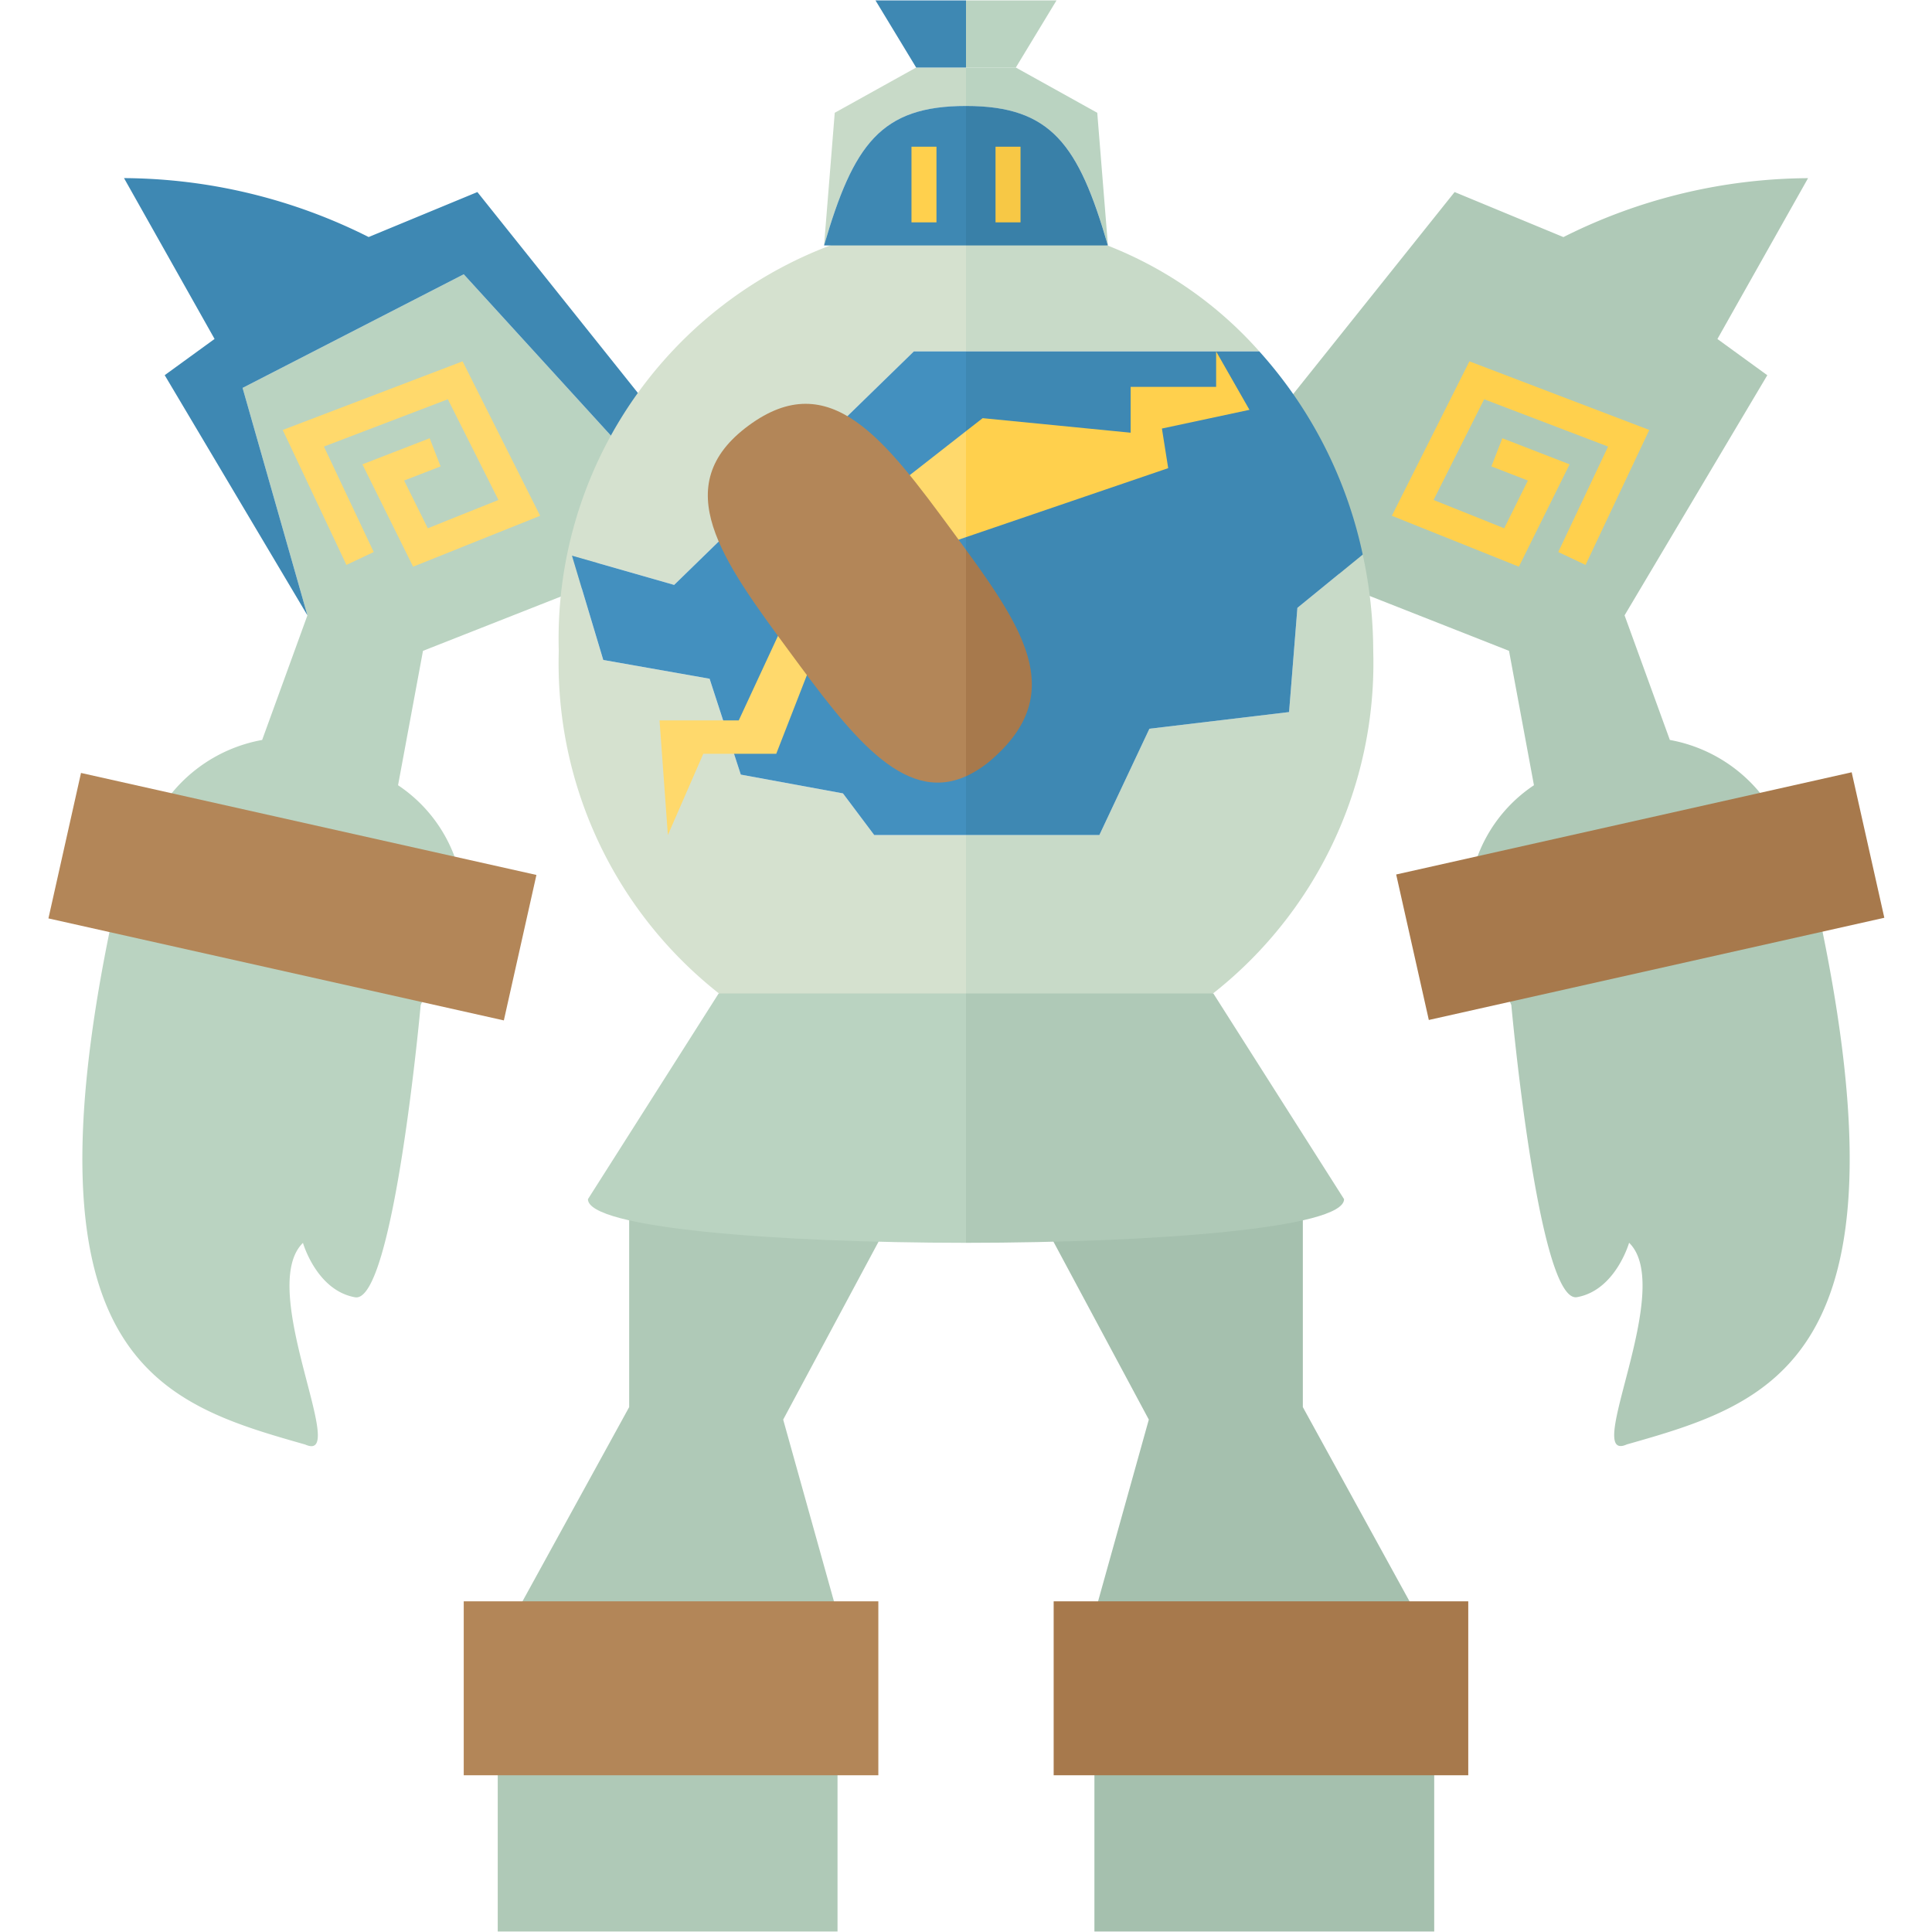<svg xmlns="http://www.w3.org/2000/svg" viewBox="0 0 32 32"><title>623-golurk</title><path d="M29.459,13.607a2.511,2.511,0,0,0-1.801-1.351L26.908,10.192l2.364-3.977-.826-.6,1.501-2.664a9.119,9.119,0,0,0-4.052.976L24.093,3.181,21.129,6.89,22.262,9.704l2.732,1.076.413,2.226a2.439,2.439,0,0,0-1.088,2.026l.713,1.613s.45,4.953,1.088,4.84.863-.901.863-.901c.777.759-.788,3.677-.037,3.34,2.383-.677,4.75-1.38,3.189-8.743Z" style="fill:#afc9b7"/><rect x="23.292" y="13.617" width="7.73" height="2.469" transform="matrix(0.976, -0.219, 0.219, 0.976, -2.59, 6.295)" style="fill:#a7794c"/><path d="M21.489,10.068,21.351,11.794l-2.313.276-.829,1.761H16v4.112a6.963,6.963,0,0,0,6.745-7.162A7.59,7.59,0,0,0,22.571,9.185Z" style="fill:#c8dac8"/><path d="M16,3.618V5.821h4.859A6.54,6.54,0,0,0,16,3.618Z" style="fill:#c8dac8"/><path d="M19.038,12.07l2.313-.276.138-1.726,1.082-.883a7.283,7.283,0,0,0-1.712-3.364H16v8.01h2.209Z" style="fill:#3e88b3"/><rect x="18.127" y="28.803" width="5.628" height="3.189" style="fill:#a5c0ae"/><polygon points="21.579 19.873 17.077 19.873 19.028 23.513 18.127 26.739 23.568 26.927 21.579 23.306 21.579 19.873" style="fill:#a5c0ae"/><rect x="17.452" y="26.523" width="6.867" height="2.881" style="fill:#a7794c"/><path d="M22.262,19.862l-2.165-3.407H16v4.13C19.14,20.583,22.262,20.342,22.262,19.862Z" style="fill:#afc9b7"/><polyline points="24.793 7.492 25.652 7.825 25.036 9.068 23.399 8.412 24.46 6.299 26.976 7.259 26.036 9.25" style="fill:none;stroke:#ffd04d;stroke-miterlimit:10;stroke-width:0.5px"/><path d="M18.351,4.065l-.177-2.197-1.348-.749H16v.637C17.412,1.755,17.865,2.394,18.351,4.065Z" style="fill:#bad3c1"/><polygon points="17.499 0.007 16 0.007 16 1.119 16.825 1.119 17.499 0.007" style="fill:#bad3c1"/><path d="M16,1.755V4.065h2.35C17.865,2.394,17.412,1.755,16,1.755Z" style="fill:#3980a8"/><rect x="16.489" y="2.43" width="0.414" height="1.253" style="fill:#f7c845"/><path d="M4.018,6.425l1.074,3.767L4.342,12.256A2.511,2.511,0,0,0,2.541,13.607l-.675,1.576c-1.561,7.363.806,8.066,3.189,8.743.75.338-.814-2.581-.037-3.34,0,0,.225.788.863.901S6.968,16.646,6.968,16.646l.713-1.613A2.439,2.439,0,0,0,6.593,13.006L7.006,10.78,9.738,9.704l.812-2.017L7.681,4.543Z" style="fill:#bad3c1"/><path d="M7.907,3.181l-1.801.745a9.119,9.119,0,0,0-4.052-.976L3.554,5.614l-.826.6L5.092,10.192,4.018,6.425,7.681,4.543l2.868,3.144.321-.797Z" style="fill:#3e88b3"/><rect x="3.609" y="10.987" width="2.469" height="7.73" transform="translate(-10.708 16.332) rotate(-77.375)" style="fill:#b38658"/><path d="M9.255,10.78A6.963,6.963,0,0,0,16,17.943V13.831H14.48l-.518-.69-1.692-.311-.518-1.588-1.761-.311L9.474,9.204l1.692.484,3.971-3.867H16V3.618A6.963,6.963,0,0,0,9.255,10.78Z" style="fill:#d5e1cf"/><polygon points="15.136 5.821 11.166 9.688 9.474 9.204 9.992 10.931 11.753 11.242 12.27 12.83 13.962 13.141 14.48 13.831 16 13.831 16 12.963 16 7.141 16 5.821 15.136 5.821" style="fill:#4390bf"/><rect x="8.244" y="28.803" width="5.628" height="3.189" style="fill:#afc9b7"/><polygon points="10.421 19.873 14.923 19.873 12.972 23.513 13.873 26.739 8.432 26.927 10.421 23.306 10.421 19.873" style="fill:#afc9b7"/><rect x="7.681" y="26.523" width="6.867" height="2.881" style="fill:#b38658"/><path d="M9.738,19.862l2.165-3.407H16v4.13C12.86,20.583,9.738,20.342,9.738,19.862Z" style="fill:#bad3c1"/><polyline points="7.207 7.492 6.348 7.825 6.964 9.068 8.601 8.412 7.54 6.299 5.024 7.259 5.964 9.25" style="fill:none;stroke:#ffd96c;stroke-miterlimit:10;stroke-width:0.5px"/><path d="M13.649,4.065l.177-2.197,1.348-.749H16v.637C14.588,1.755,14.135,2.394,13.649,4.065Z" style="fill:#c8dac8"/><polygon points="14.501 0.007 16 0.007 16 1.119 15.175 1.119 14.501 0.007" style="fill:#3e88b3"/><path d="M16,1.755V4.065H13.649C14.135,2.394,14.588,1.755,16,1.755Z" style="fill:#3e88b3"/><rect x="15.097" y="2.43" width="0.414" height="1.253" style="fill:#ffd04d"/><polygon points="13.582 9.032 12.236 11.932 10.924 11.932 11.062 13.831 11.649 12.485 12.857 12.485 13.651 10.447 14.998 9.239 16 8.897 16 7.141 13.582 9.032" style="fill:#ffd96c"/><polygon points="19.245 7.098 20.695 6.788 20.143 5.821 20.143 6.408 18.727 6.408 18.727 7.167 16.276 6.926 16 7.141 16 8.897 19.349 7.754 19.245 7.098" style="fill:#ffd04d"/><path d="M16,9.107v3.751a1.817,1.817,0,0,0,.457-.306C17.629,11.507,16.996,10.471,16,9.107Z" style="fill:#a7794c"/><path d="M15.779,8.804c-1.12-1.52-2.028-2.752-3.379-1.756-1.351.995-.443,2.227.678,3.747.981,1.331,1.87,2.537,2.922,2.062V9.107C15.927,9.006,15.856,8.908,15.779,8.804Z" style="fill:#b38658"/></svg>